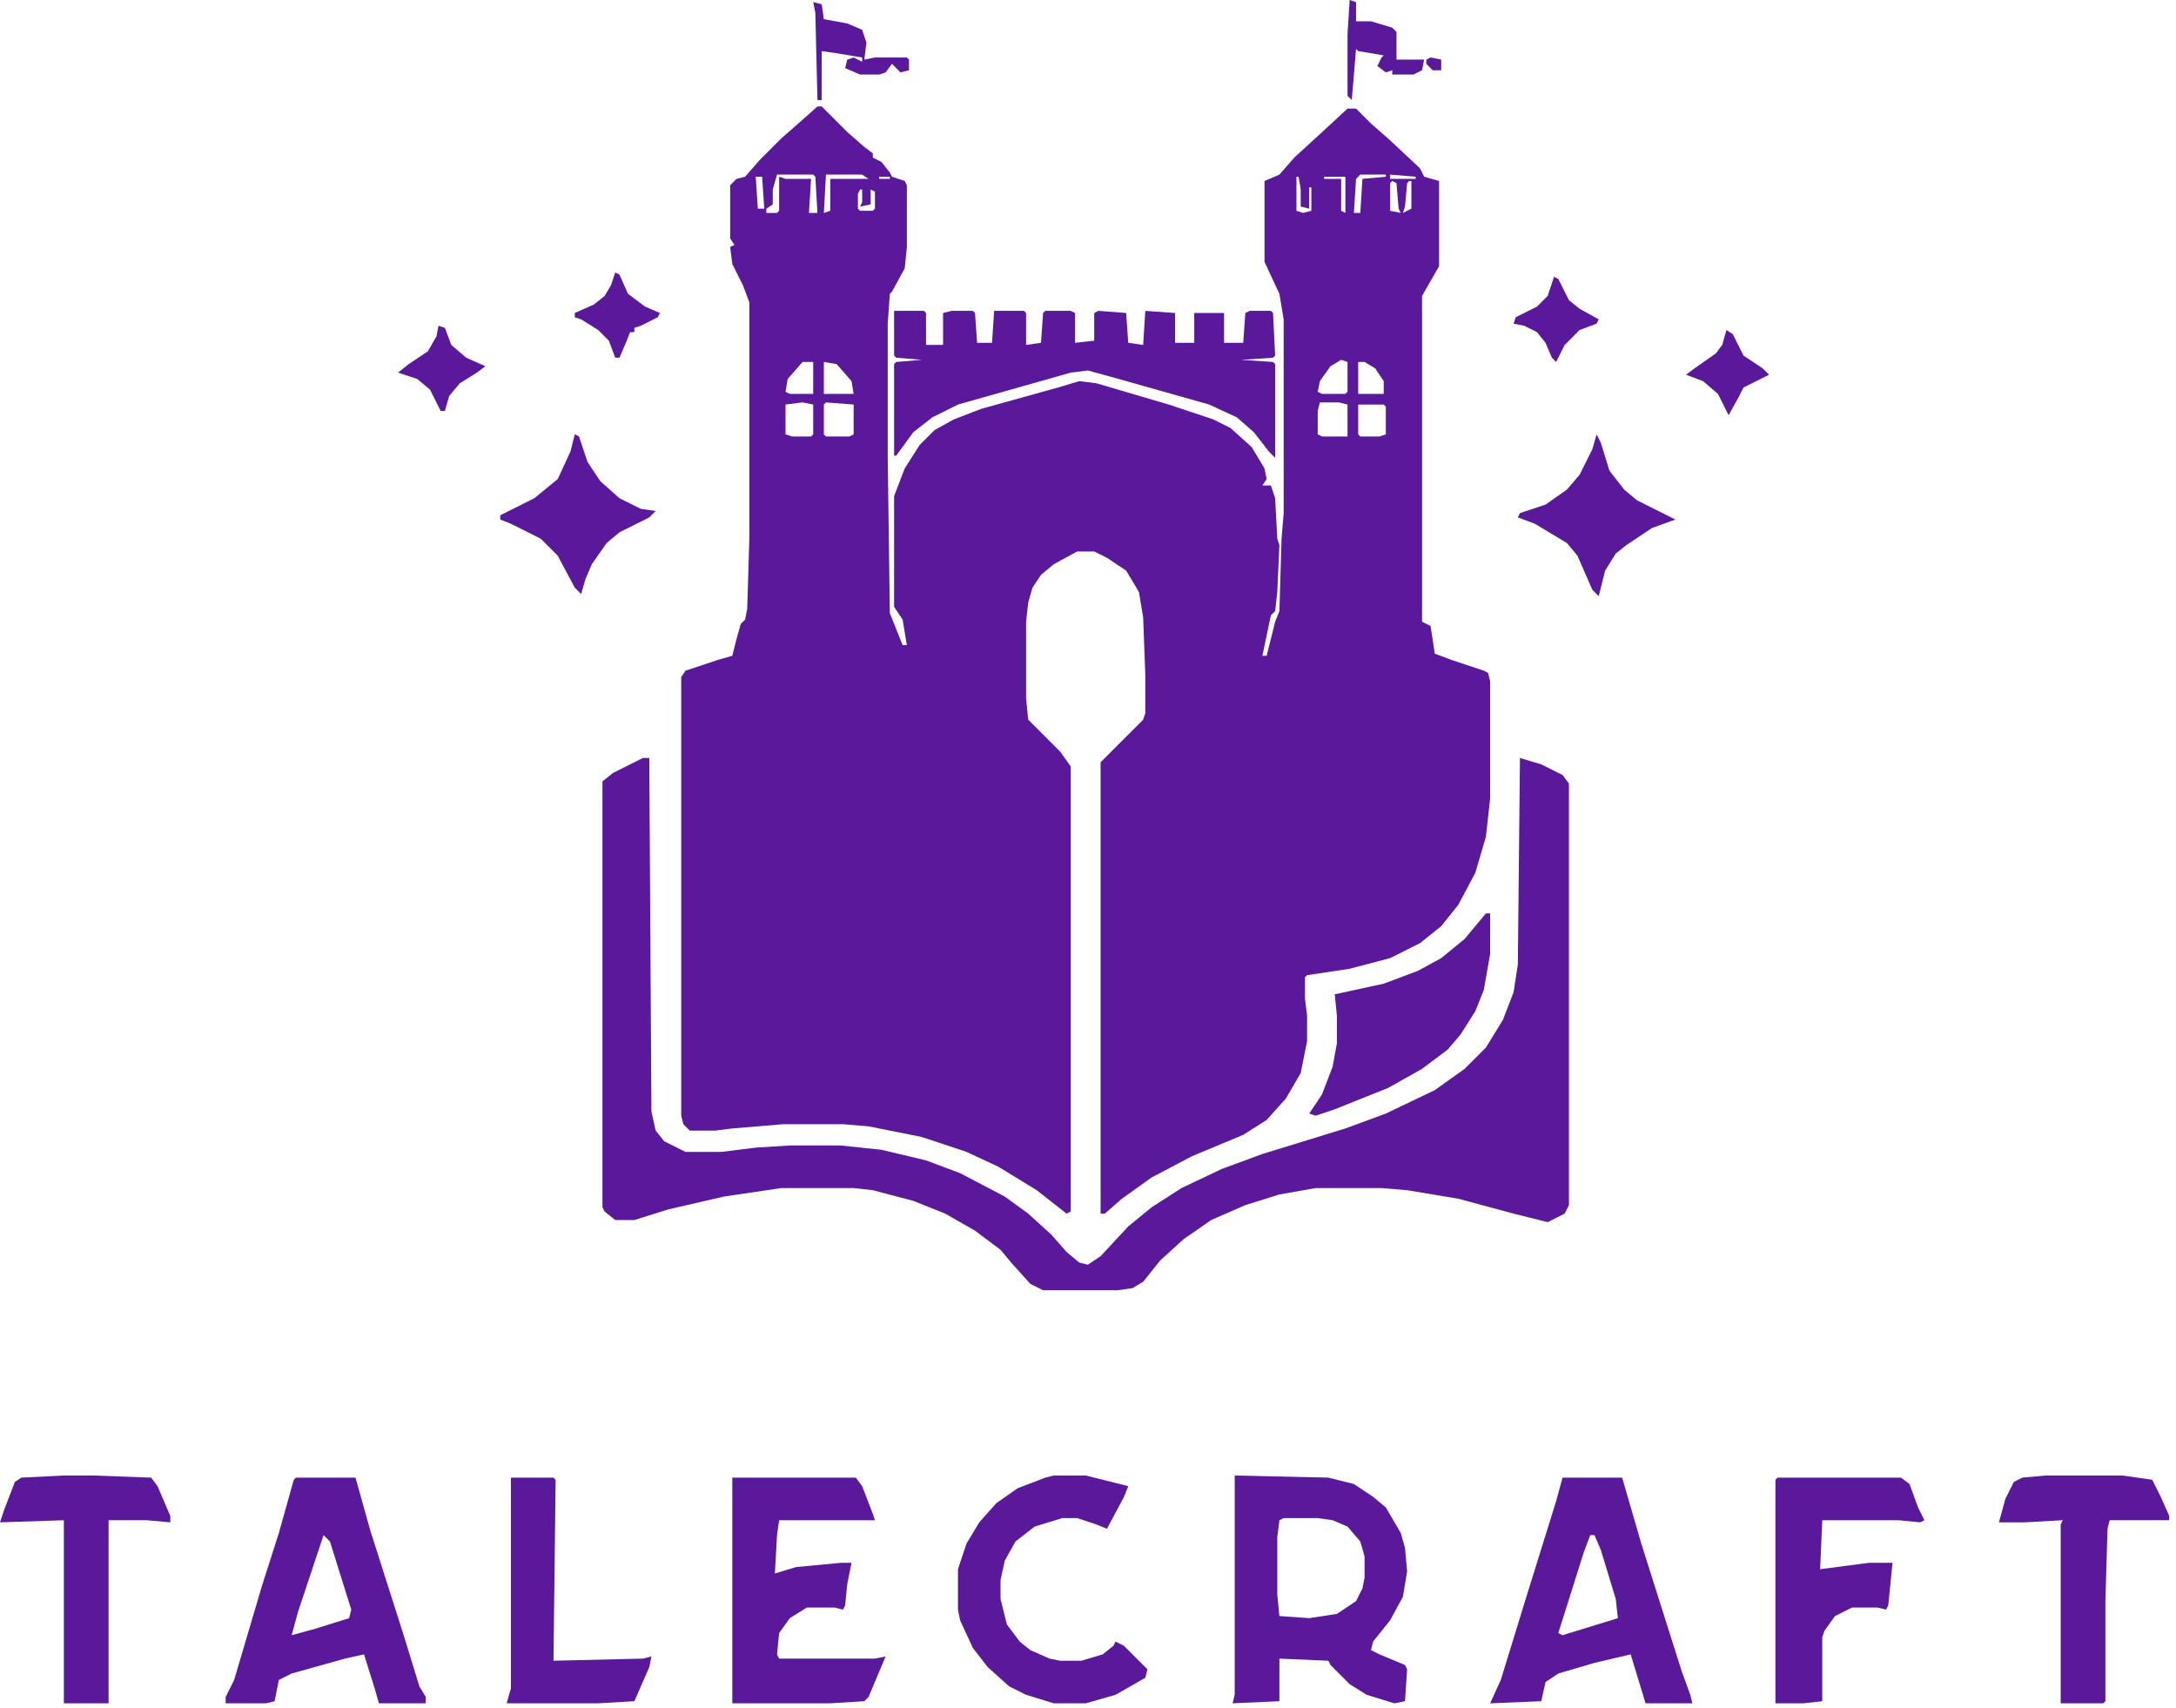<svg width="279" height="219" viewBox="0 0 279 219" fill="none" xmlns="http://www.w3.org/2000/svg">
<path d="M104.812 13.648H105.358L108.634 16.924L110.817 18.834L111.909 19.653V20.199L113.001 20.745L114.093 22.11L114.366 22.656L116.003 23.202L116.276 23.748V31.663L116.003 34.393L114.366 37.395L114.093 37.668L113.82 41.489V58.412L114.093 78.61L115.73 82.705H116.276L115.73 79.429L114.639 77.791V63.598L116.003 60.05L117.914 57.047L119.825 55.137L122.281 53.772L125.83 52.407L135.656 49.678L138.385 48.859L140.569 49.132L149.849 51.861L155.581 53.772L157.765 54.864L160.494 57.32L162.132 60.05L162.405 61.415L161.859 62.233H162.951L163.497 63.871L163.77 69.057L164.042 69.876L163.77 75.881L163.497 78.337L162.951 78.883L161.859 84.069H162.405L163.497 79.702L164.042 78.337L164.315 69.057L164.588 65.782V44.492V43.946V40.943L164.042 37.668L162.132 33.574V31.663V31.117V23.202L164.042 22.383L165.953 20.199L169.229 17.197L172.777 13.921H173.869L175.779 15.832L177.963 17.743L182.057 21.564L182.603 22.656L184.514 23.202V34.12L182.33 37.941V79.702L183.422 80.248L183.968 83.796L186.151 84.615L190.246 85.98L190.792 86.253L191.064 87.345V102.357L190.519 107.27L189.154 111.91L186.97 116.004L184.787 118.734L182.057 120.917L178.236 122.828L173.05 124.193L167.591 125.012L167.318 125.285V128.014L167.591 130.198V133.473L166.772 137.567L164.861 140.843L162.405 143.572L159.402 145.483L152.852 148.212L147.666 150.942L143.844 153.671L141.661 155.582H141.115V97.717L146.574 92.258L146.847 91.439V86.526L146.574 79.156L146.028 75.881L144.39 73.151L141.934 71.514L140.296 70.695H138.112L135.11 72.332L133.472 73.697L132.38 75.335L131.834 77.246L131.562 79.702V89.528L131.834 92.258L135.929 96.352L137.293 98.263V155.309L136.748 155.582L132.926 152.58L128.013 149.577L123.919 147.667L118.187 145.756L111.363 144.391L108.088 144.118H100.445L93.894 144.664L91.711 144.937H88.436L87.617 144.118L87.344 143.026V86.799L87.89 85.98L91.984 84.615L93.894 84.069L94.44 81.886L94.986 79.975L95.532 79.429L95.805 78.064L96.078 69.057V38.76L95.259 36.576L93.894 33.847L93.622 31.663L94.168 31.39L93.622 30.571V23.748L94.44 22.929L95.532 22.656L97.443 20.472L100.172 17.743L102.356 15.832L104.812 13.648ZM99.626 22.383L99.081 24.294V26.204L98.262 26.75V27.296H99.626L99.899 27.023V22.656L100.718 22.929H103.994L103.721 27.296H104.812L104.54 22.656L104.267 22.383H99.626ZM105.904 22.383L105.631 27.296L106.45 27.023V22.929H111.363L110.544 22.383H105.904ZM174.415 22.383L173.869 22.929L173.596 27.296H174.415L174.688 22.929L177.69 22.656V22.383H174.415ZM178.236 22.383V22.929H181.511V22.656L178.236 22.383ZM96.897 22.656L97.17 26.75H97.989L97.716 22.656H96.897ZM112.728 22.656V22.929H114.093V22.656H112.728ZM166.226 22.656V27.023L167.045 27.296L168.137 27.023V24.02H167.864V26.75L166.772 26.477V24.294L166.499 22.656H166.226ZM169.774 22.656V22.929H171.958V27.023L172.504 27.296V22.656H169.774ZM178.509 23.202L178.236 23.475V27.023L179.601 27.296L179.328 26.75L179.055 23.475L178.509 23.202ZM180.692 23.202L180.419 23.475L180.146 26.477L179.874 27.296L180.965 26.75V23.202H180.692ZM110.271 24.294L109.999 24.839V26.75L110.271 27.023H111.909L112.182 26.75V24.566L111.636 24.294V26.204L110.271 26.477L110.544 25.931V24.294H110.271ZM102.902 46.402L100.991 48.586L100.718 50.224L101.264 50.497H104.267V46.402H102.902ZM105.631 46.402V50.497H109.453L109.18 48.859L107.269 46.675L105.631 46.402ZM171.958 46.129L170.593 46.948L169.229 48.859L168.956 50.224L169.501 50.497H172.504L172.777 50.224V46.402L171.958 46.129ZM174.142 46.402V50.497H177.417V48.859L176.325 47.221L174.96 46.402H174.142ZM105.904 51.588L105.631 51.861V55.683L105.904 55.956H108.907L109.453 55.683V51.861L105.904 51.588ZM169.229 51.588L168.956 52.68V55.683L169.501 55.956H172.777V51.861L171.685 51.588H169.229ZM102.902 51.588L100.718 51.861V55.683L101.537 55.956H103.994L104.267 55.683V51.861L102.902 51.588ZM174.142 51.861V55.683L174.415 55.956H176.871L177.69 55.683V52.134L177.417 51.861H174.142Z" fill="#5A189A"/>
<path d="M82.431 97.17H83.249L83.522 142.479L84.068 144.936L85.16 146.301L87.89 147.666H92.53L96.897 147.12L101.264 146.847H107.815L113.001 147.393L118.733 148.757L123.1 150.395L128.832 153.397L131.834 155.581L134.837 158.311L136.748 160.494L138.385 161.859L139.477 162.132L141.115 161.04L144.663 157.219L147.666 154.762L151.487 152.306L156.673 149.849L161.859 147.938L172.504 144.663L177.69 142.752L183.968 139.75L187.789 137.021L190.519 134.291L192.702 130.743L194.067 127.194L194.613 123.646L194.886 97.17L197.615 97.989L200.345 99.353L201.164 100.445V154.489L200.618 155.581L198.434 156.673L194.067 155.581L186.97 153.67L180.419 152.579L177.144 152.306H168.683L164.042 153.125L159.675 154.489L155.308 156.4L151.76 158.856L148.757 161.586L146.574 164.315L145.209 165.134L143.298 165.407H133.745L132.107 164.588L129.651 161.859L128.286 160.221L125.011 157.765L121.189 155.581L117.095 153.943L111.909 152.579L109.453 152.306H100.172L92.803 153.397L85.706 155.035L81.339 156.4H78.882L77.518 155.308L77.245 154.762V100.172L78.609 99.081L82.431 97.17Z" fill="#5A189A"/>
<path d="M114.639 39.852H118.46L118.733 40.124V44.219H120.917V40.124L122.008 39.852H124.738L125.011 40.124L125.284 43.946H127.194L127.467 39.852H131.289L131.562 40.124V44.219L133.472 43.946L133.745 40.124L134.018 39.852H137.293L137.839 40.124V43.946L140.296 43.673V40.124L140.842 39.852L144.39 40.124L144.663 43.946L146.574 44.219L146.847 39.852L150.668 40.124V43.946H153.125V40.124H156.946V43.946H159.402L159.675 40.124L160.221 39.852H162.951L163.224 40.124L163.497 45.584L163.224 45.856L159.129 46.129L163.224 46.402L163.497 46.675V58.685L162.678 57.866L160.767 55.41L158.583 53.499L155.035 51.861L142.479 48.313L139.477 47.494L137.293 47.767L122.827 51.861L119.552 53.499L117.095 55.41L114.912 58.412H114.639V46.675L114.912 46.402L118.187 46.129L114.912 45.856L114.639 45.584V39.852Z" fill="#5A189A"/>
<path d="M158.311 189.154L170.32 189.427L173.596 190.246L176.052 191.884L177.69 193.249L179.601 196.524L180.146 198.435L180.419 201.437L179.874 204.712L178.236 207.715L176.052 210.444L175.779 211.536L176.871 212.082L180.146 213.447L180.419 213.993L180.146 218.087L178.782 218.36L175.233 217.268L173.05 215.903L170.593 213.447L170.32 212.901L164.042 212.628V218.087L158.038 218.36L158.311 217.268V189.154ZM164.588 194.613L164.042 194.886L163.77 197.07V204.439L164.042 207.169L167.864 207.442L171.412 206.896L173.869 205.258L174.688 203.621L174.96 202.256V199.526L174.415 197.616L172.777 195.705L170.866 194.886L168.956 194.613H164.588Z" fill="#5A189A"/>
<path d="M37.94 189.428H45.583L47.493 196.251L51.587 209.08L53.771 216.177L54.59 217.542V218.36H48.585L48.039 216.45L46.674 212.083L44.218 212.628L37.394 214.539L35.756 215.358L35.21 218.087L34.119 218.36H28.933V217.542L30.024 215.358L33.573 203.348L35.756 196.524L37.667 189.701L37.94 189.428ZM41.488 196.797L38.213 206.624L37.394 209.626L40.397 208.807L44.764 207.442L45.037 206.351L42.307 197.616L41.488 196.797Z" fill="#5A189A"/>
<path d="M200.345 189.428H207.987L210.444 197.889L215.63 214.266L216.722 217.269L216.995 218.36H210.99L209.079 212.083L204.439 213.174L199.799 214.539L198.161 215.631L197.615 218.087L191.064 218.36L192.429 215.358L195.705 204.713L199.526 192.43L200.345 189.428ZM203.893 196.797L203.074 198.981L199.799 209.353L200.345 209.626L207.441 207.442L207.168 204.986L205.258 198.708L204.439 196.797H203.893Z" fill="#5A189A"/>
<path d="M93.894 189.428H109.726L110.544 190.52L111.909 194.068L112.182 194.887H99.899L99.626 196.797L99.353 201.71L102.083 200.892L107.815 200.346H109.18L108.634 203.075L108.361 205.805L108.088 206.351L106.996 206.078H103.448L101.264 207.442L99.899 209.353L99.626 212.083L99.899 212.628H112.182L113.547 212.355L111.363 217.542L110.817 218.087L106.45 218.36H93.894V189.428Z" fill="#5A189A"/>
<path d="M227.913 189.428H243.744L244.835 190.247L245.927 193.249L246.746 194.887L246.2 195.16L243.471 194.887H233.645L233.372 201.165L239.649 200.346H242.652L242.106 205.805L241.833 206.351L240.741 206.078H237.466L235.282 207.169L233.917 209.08L233.645 209.899V218.087L231.188 218.36H227.64V189.701L227.913 189.428Z" fill="#5A189A"/>
<path d="M135.11 189.154H139.204L144.663 190.519L144.117 191.884L141.934 195.978L140.569 195.432L138.112 194.613H136.202L132.653 195.705L130.197 197.616L128.832 200.072L128.286 202.529V204.985L129.105 208.261L130.743 210.444L132.107 211.536L134.564 212.628L135.929 212.901H138.658L141.388 212.082L142.752 210.99L143.025 210.444L144.117 210.99L147.12 213.993L146.847 215.084L143.025 217.268L139.204 218.36H135.11L131.562 217.268L129.378 216.176L126.648 213.72L124.738 211.263L123.1 207.715L122.827 206.35V201.164L123.919 197.889L125.557 195.159L127.74 192.703L130.47 190.792L134.018 189.427L135.11 189.154Z" fill="#5A189A"/>
<path d="M190.519 117.096H191.064V122.282L190.246 126.922L189.154 129.651L187.243 132.654L185.605 134.564L182.33 137.021L177.963 139.478L171.139 142.207L168.683 143.026L167.864 142.753L169.501 140.296L170.866 136.748L171.412 133.746V130.197L171.139 127.468L177.417 126.103L181.784 124.465L184.787 122.828L187.789 120.371L190.519 117.096Z" fill="#5A189A"/>
<path d="M262.304 189.154H272.13L275.952 189.7L277.043 191.884L278.135 194.34V194.886H270.493L270.22 195.978L269.947 205.258V218.087L269.674 218.36H264.215V195.432L264.488 194.886L259.575 195.159H256.299L257.118 192.157L258.21 189.973L259.302 189.427L262.304 189.154Z" fill="#5A189A"/>
<path d="M8.188 189.154H12.01L19.379 189.427L20.198 190.519L21.836 194.34V195.159L18.834 194.886H13.92V218.36H8.188V194.886L0 195.159L0.546 193.521L1.911 189.973L2.729 189.427L8.188 189.154Z" fill="#5A189A"/>
<path d="M65.508 189.428H70.967L71.24 189.701L70.967 212.901L82.431 212.628L83.522 212.355L83.249 213.72L81.339 218.087L76.699 218.36H64.962L65.508 216.45V189.428Z" fill="#5A189A"/>
<path d="M73.696 55.682L74.242 55.955L75.334 59.23L76.972 61.687L79.428 63.87L82.158 65.235L84.068 65.508L83.249 66.327L79.428 68.237L77.79 69.602L75.88 72.332L75.061 74.242L74.515 76.153L73.696 75.334L71.513 71.24L69.329 69.056L65.508 67.145L64.143 66.6V66.054L68.51 63.87L71.513 61.414L73.15 57.865L73.696 55.682Z" fill="#5A189A"/>
<path d="M204.712 55.682L205.258 56.773L206.35 60.322L208.26 62.778L209.898 64.143L214.811 66.6L211.809 67.691L208.533 69.875L207.168 70.967L205.804 73.15L204.985 76.426L204.166 75.607L202.255 71.24L200.891 69.602L196.796 67.145L194.613 66.327L194.886 65.781L198.161 64.689L200.891 62.778L202.528 60.868L204.166 57.592L204.712 55.682Z" fill="#5A189A"/>
<path d="M104.267 0.273L105.358 0.546L105.631 2.457L108.634 3.003L110.544 3.822L111.09 5.459L110.817 7.643L112.182 7.37H116.276L116.549 7.643V9.008L115.458 9.281L114.366 8.189L113.547 9.281L112.728 9.554H110.271L108.361 8.735L108.634 7.643L109.453 7.37L110.544 7.916V7.37L107.269 6.824L105.358 6.551V12.829H104.812L104.54 1.638L104.267 0.273Z" fill="#5A189A"/>
<path d="M78.882 34.938L79.428 35.21L80.52 37.667L82.704 39.305L84.614 40.123L84.341 40.669L82.158 41.761L81.339 42.034V42.58H80.793L80.247 43.945L79.428 45.855H78.882L78.064 43.672L76.699 42.307L74.515 40.942L73.696 40.669V40.123L76.153 39.032L77.518 37.94L78.336 36.575L78.882 34.938Z" fill="#5A189A"/>
<path d="M56.227 41.762L57.046 42.035L57.865 44.218L59.776 45.856L62.232 46.948L61.141 47.767L58.957 49.131L57.592 50.769L57.046 52.68H56.501L55.136 49.95L53.498 48.585L51.041 47.767L52.406 46.675L54.863 45.037L55.955 43.127L56.227 41.762Z" fill="#5A189A"/>
<path d="M199.253 35.484L199.799 35.757L201.164 38.487L202.528 39.579L204.985 40.943L204.712 41.489L202.528 42.308L200.618 44.219L199.526 46.402L198.98 45.856L198.161 43.946L197.069 42.581L195.432 41.762L194.067 41.489L194.34 40.67L197.069 39.306L198.434 37.941L199.253 35.484Z" fill="#5A189A"/>
<path d="M221.362 42.307L222.181 42.852L223.545 45.582L226.002 47.22L226.821 48.039L223.545 49.676L223 50.768L221.635 53.225L220.27 50.495L218.359 48.857L216.176 48.039L217.268 47.22L219.997 45.309L220.816 44.217L221.362 42.307Z" fill="#5A189A"/>
<path d="M173.05 0L173.869 0.273V2.729H175.779L178.509 3.548L179.055 4.094V7.643H182.603L182.33 9.007L181.238 9.553H178.509V9.007L177.69 9.28L176.598 8.461L177.144 7.37L177.417 7.097L174.142 6.551L173.869 6.278L173.323 12.829L172.777 12.283V4.367L173.05 0Z" fill="#5A189A"/>
<path d="M183.422 7.369L184.787 7.642V9.007H183.695L182.876 8.188V7.642L183.422 7.369Z" fill="#5A189A"/>
</svg>
